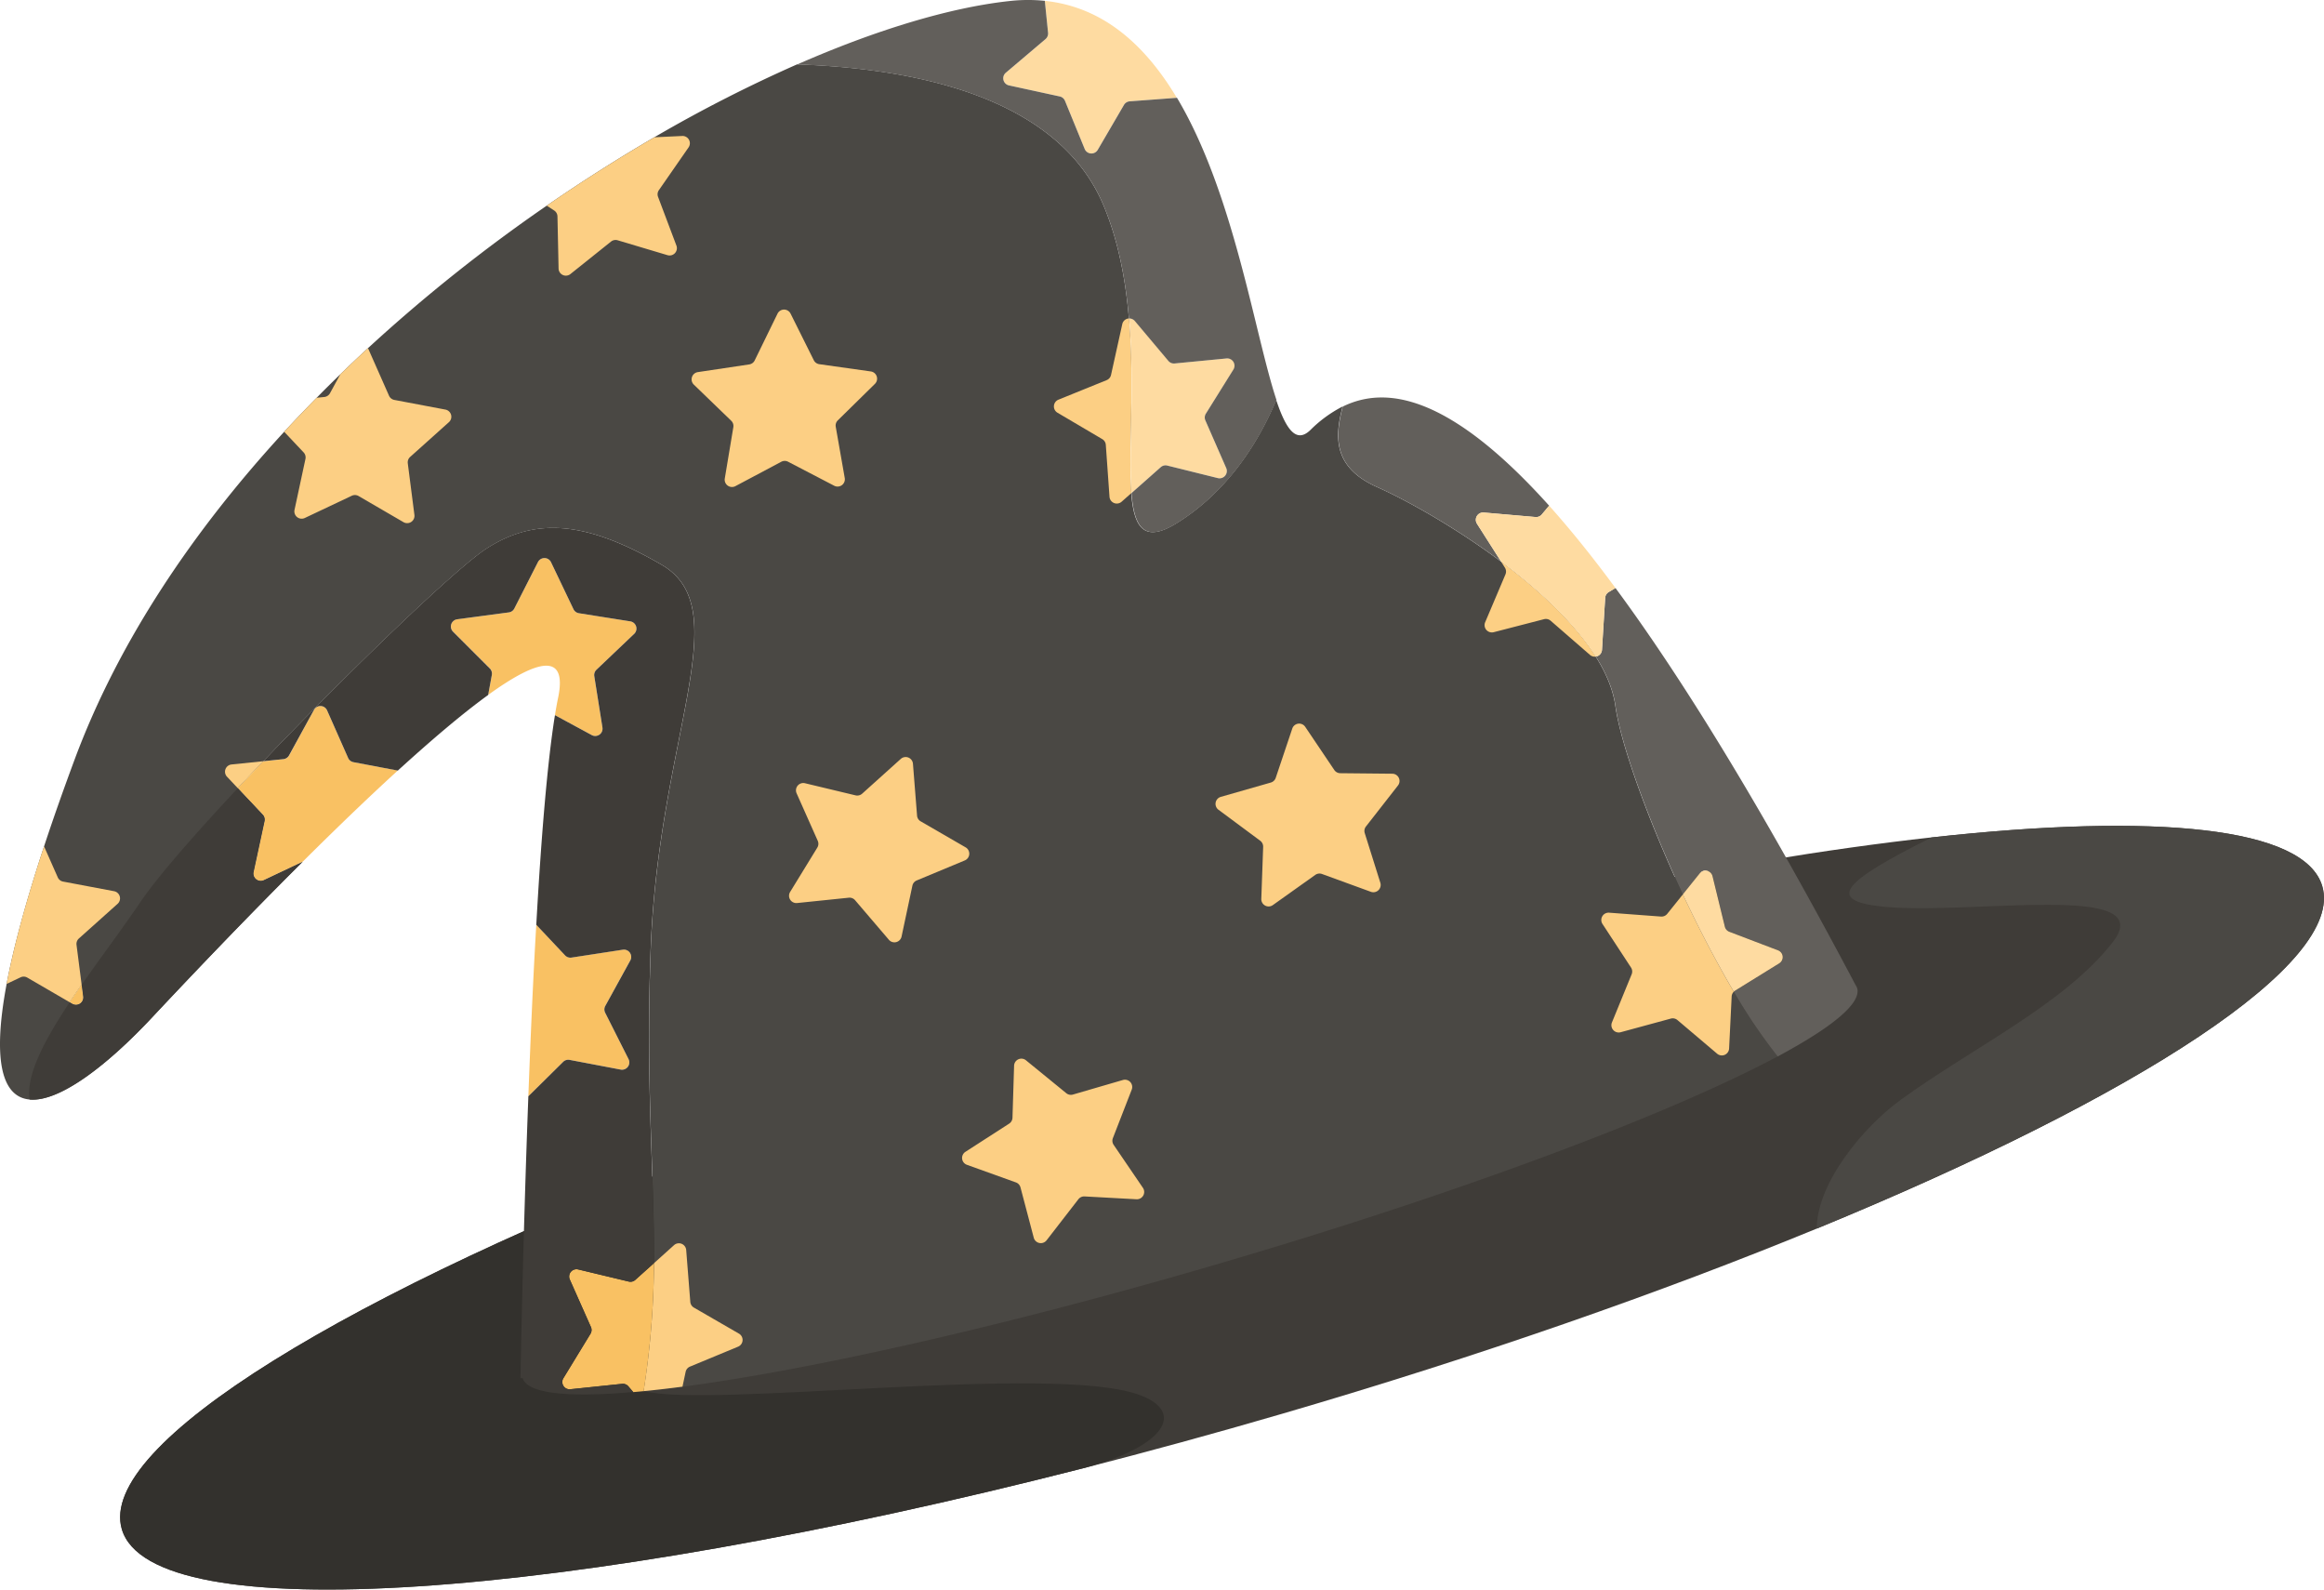 <svg xmlns="http://www.w3.org/2000/svg" viewBox="0 0 1002.12 685.26"><g id="Layer_2" data-name="Layer 2"><g id="asset"><g id="wizard-hat-black"><path d="M783.39,529.65c-66.87,27.49-145.46,55-230.49,79.82-29.22,8.53-58,16.39-86,23.55C243.51,690.08,65.24,702.79,52.52,659.2,41.87,622.73,150.1,557.11,314,494.4c56.58-21.65,119.79-42.95,187-62.59C626.71,395.1,743.67,370.87,832.93,361c96.8-10.69,161-4.47,168.47,21.05C1011.08,415.22,922.6,472.43,783.39,529.65Z" fill="#3f3c38"/><path d="M800.81,425.94l-.9-1.71A5,5,0,0,1,800.81,425.94Z" fill="#4a4844"/><path d="M466.9,633C243.51,690.08,65.24,702.79,52.52,659.2,41.87,622.73,150.1,557.11,314,494.4c28.69-1.2,49.55-.6,55.56,1.75,51,19.9-122,96.26-92,103.58s175.68-11.83,213.37,1.47C511.61,608.52,502.68,623.61,466.9,633Z" fill="#33312d"/><path d="M747.62,427.52c-7.65-12.91-15.14-27.39-22-41.93-15.11-32.33-26.8-64.95-29.07-81.25-1-7.06-4-14.22-8.48-21.29-9.23-14.61-24.62-28.82-40.88-41-19.68-14.72-40.64-26.41-53.43-32.1-19.6-8.72-18-22.44-14.83-34.7a54.88,54.88,0,0,0-13.87,10.12c-6.08,5.9-10.47-.09-14.76-12.95-9.57,22.78-24,41.39-42.9,53.1-14,8.68-18.42,2.12-19.62-12.95-1.38-17.29,1.48-45.79-1-75.31-1.4-16.44-4.46-33.2-10.85-48.52-18.28-43.87-73.92-59-132.2-61a613.82,613.82,0,0,0-61.61,31.45C266.75,68.18,251.2,78,235.76,88.66a701.47,701.47,0,0,0-77.11,61.45q-6,5.53-11.92,11.26h0q-5.17,5-10.22,10.14-7.11,7.22-14,14.66c-38.93,42.3-71.19,89.93-90.2,140.9Q24.66,347.65,19,364.87c-8,24.34-13.24,43.87-16.14,59.3C-3.69,459.06,1.61,473,12.76,474c12.84,1.18,33.44-14.7,52.64-35.19,14.84-15.84,39.17-41.51,65.08-67.27l-16.69,7.89a3.14,3.14,0,0,1-4.42-3.5L114.09,354a3.14,3.14,0,0,0-.78-2.82l-10.75-11.4q5.34-5.72,11-11.6c38.12-39.93,83.54-83.57,96.4-91.78,20.84-13.3,42.56-12,75.37,7.09s-1.33,74-4.73,165.83c-2.24,60.4,1.75,97.81,1.41,135.26a365.29,365.29,0,0,1-4.46,55.17q7.89-.76,16.78-1.94c55.09-7.25,137.91-25.77,229.1-52.4,105.78-30.89,196.19-64.92,243.13-90A238.51,238.51,0,0,1,747.62,427.52ZM31.17,432.71l-1.12-.65q2.5-3.75,5.17-7.58l.66,5.11A3.15,3.15,0,0,1,31.17,432.71Z" fill="#4a4844"/><path d="M487.83,212.59l-4.18,3.7a3.15,3.15,0,0,1-5.23-2.13l-1.59-22.37a3.12,3.12,0,0,0-1.54-2.49L456,177.93a3.15,3.15,0,0,1,.41-5.63l20.79-8.43a3.14,3.14,0,0,0,1.88-2.23l4.85-21.9a3.11,3.11,0,0,1,2.91-2.46C489.31,166.8,486.45,195.3,487.83,212.59Z" fill="#fccf84"/><path d="M747.62,427.52a3.12,3.12,0,0,0-.92,2.07L745.6,452a3.14,3.14,0,0,1-5.17,2.25l-17.11-14.5a3.15,3.15,0,0,0-2.86-.63L698.81,445a3.15,3.15,0,0,1-3.73-4.23l8.5-20.76a3.16,3.16,0,0,0-.28-2.91L691,398.32a3.15,3.15,0,0,1,2.87-4.86l22.36,1.67a3.15,3.15,0,0,0,2.69-1.17l6.73-8.37C732.48,400.13,740,414.61,747.62,427.52Z" fill="#fccf84"/><path d="M480.22,493.56a3.14,3.14,0,0,1-.34-2.91l8.12-20.9a3.14,3.14,0,0,0-3.81-4.16l-21.53,6.27a3.15,3.15,0,0,1-2.87-.58L442.41,457.1a3.14,3.14,0,0,0-5.13,2.34l-.69,22.41a3.14,3.14,0,0,1-1.44,2.55L416.3,496.55a3.14,3.14,0,0,0,.64,5.6l21.1,7.58a3.13,3.13,0,0,1,2,2.16l5.72,21.69a3.15,3.15,0,0,0,5.53,1.12L465,517a3.18,3.18,0,0,1,2.67-1.22L490.06,517a3.15,3.15,0,0,0,2.78-4.91Z" fill="#fccf84"/><path d="M318.24,580.56l-20.72,8.59a3.14,3.14,0,0,0-1.87,2.25l-1.36,6.39q-8.88,1.17-16.78,1.94A365.29,365.29,0,0,0,282,544.56l8.65-7.78a3.15,3.15,0,0,1,5.24,2.09l1.77,22.36a3.14,3.14,0,0,0,1.56,2.48l19.42,11.22A3.14,3.14,0,0,1,318.24,580.56Z" fill="#fccf84"/><path d="M416.41,365.31,397,354.08a3.11,3.11,0,0,1-1.56-2.47l-1.77-22.36a3.15,3.15,0,0,0-5.24-2.09l-16.67,15a3.16,3.16,0,0,1-2.84.72l-21.81-5.23a3.15,3.15,0,0,0-3.61,4.34l9.12,20.49a3.15,3.15,0,0,1-.19,2.92L340.7,384.53a3.15,3.15,0,0,0,3,4.77L366,387a3.16,3.16,0,0,1,2.72,1.09l14.57,17.05a3.15,3.15,0,0,0,5.47-1.39l4.67-21.94a3.13,3.13,0,0,1,1.87-2.25L416,370.94A3.15,3.15,0,0,0,416.41,365.31Z" fill="#fccf84"/><path d="M364.26,206.08,360.38,184a3.14,3.14,0,0,1,.89-2.79l16-15.72a3.15,3.15,0,0,0-1.77-5.36L353.28,157a3.15,3.15,0,0,1-2.37-1.71l-10-20.07a3.14,3.14,0,0,0-5.64,0l-9.84,20.15a3.12,3.12,0,0,1-2.36,1.73l-22.18,3.32a3.16,3.16,0,0,0-1.72,5.38l16.13,15.58a3.14,3.14,0,0,1,.92,2.78l-3.69,22.12a3.15,3.15,0,0,0,4.58,3.3l19.8-10.52a3.16,3.16,0,0,1,2.93,0l19.89,10.35A3.14,3.14,0,0,0,364.26,206.08Z" fill="#fccf84"/><path d="M240.38,93.33l.48,22.42a3.14,3.14,0,0,0,5.11,2.39l17.51-14a3.15,3.15,0,0,1,2.87-.55L287.82,110a3.15,3.15,0,0,0,3.86-4.12l-7.92-21a3.12,3.12,0,0,1,.36-2.91l12.79-18.42a3.14,3.14,0,0,0-2.73-4.93l-12,.56C266.75,68.18,251.2,78,235.76,88.66L239,90.77A3.12,3.12,0,0,1,240.38,93.33Z" fill="#fccf84"/><path d="M193.57,182a3.14,3.14,0,0,0-1.52-5.43l-22-4.16a3.14,3.14,0,0,1-2.3-1.82l-9.07-20.51q-6,5.53-11.92,11.26h0l-4.47,8.18a3.16,3.16,0,0,1-2.44,1.62l-3.31.34q-7.11,7.22-14,14.66l8.38,8.89a3.17,3.17,0,0,1,.79,2.82L127,219.8a3.15,3.15,0,0,0,4.42,3.51l20.27-9.59a3.16,3.16,0,0,1,2.93.12L174,225.11a3.15,3.15,0,0,0,4.7-3.12l-2.86-22.25a3.14,3.14,0,0,1,1-2.74Z" fill="#fccf84"/><path d="M113.52,328.16q-5.61,5.88-11,11.6l-4.64-4.92a3.14,3.14,0,0,1,2-5.28Z" fill="#fccf84"/><path d="M34,404.6a3.16,3.16,0,0,0-1,2.75l2.2,17.13q-2.65,3.82-5.17,7.58L11.78,421.45a3.11,3.11,0,0,0-2.92-.12l-6,2.84c2.9-15.43,8.1-35,16.14-59.3l5.91,13.36a3.13,3.13,0,0,0,2.29,1.82l22,4.15a3.15,3.15,0,0,1,1.51,5.44Z" fill="#fccf84"/><path d="M600.36,333.55l-22.43-.22a3.16,3.16,0,0,1-2.58-1.39l-12.53-18.6a3.14,3.14,0,0,0-5.59.76l-7.14,21.26a3.15,3.15,0,0,1-2.12,2l-21.56,6.17a3.15,3.15,0,0,0-1,5.55l18,13.36a3.18,3.18,0,0,1,1.27,2.64l-.8,22.41a3.15,3.15,0,0,0,5,2.68l18.27-13a3.18,3.18,0,0,1,2.91-.39l21.07,7.68a3.15,3.15,0,0,0,4.08-3.9l-6.72-21.39a3.13,3.13,0,0,1,.52-2.88l13.81-17.67A3.14,3.14,0,0,0,600.36,333.55Z" fill="#fccf84"/><path d="M688.12,283.05a3.11,3.11,0,0,1-2.54-.74L668.65,267.6a3.14,3.14,0,0,0-2.85-.67l-21.71,5.61a3.15,3.15,0,0,1-3.69-4.27l8.76-20.65a3.16,3.16,0,0,0-.25-2.92l-1.67-2.63C663.5,254.23,678.89,268.44,688.12,283.05Z" fill="#fccf84"/><path d="M257.2,288.72a3.15,3.15,0,0,0-.94,2.77l3.52,22.15a3.15,3.15,0,0,1-4.61,3.26l-15.87-8.6c.44-2.74.89-5.25,1.36-7.5,4.13-19.92-9.06-16.48-30.16-1.22l1.59-8.64a3.15,3.15,0,0,0-.87-2.8l-15.86-15.86a3.14,3.14,0,0,1,1.81-5.34L219.4,264a3.11,3.11,0,0,0,2.39-1.69l10.18-20a3.14,3.14,0,0,1,5.64.07l9.67,20.23a3.14,3.14,0,0,0,2.35,1.75l22.15,3.51a3.15,3.15,0,0,1,1.68,5.39Z" fill="#f9c163"/><path d="M171.55,332.16c-13.35,12.19-27.43,25.79-41.07,39.36l-16.69,7.89a3.14,3.14,0,0,1-4.42-3.5L114.09,354a3.14,3.14,0,0,0-.78-2.82l-10.75-11.4q5.34-5.72,11-11.6l8.68-.89a3.16,3.16,0,0,0,2.44-1.62L135.4,306a3.15,3.15,0,0,1,5.64.24l9.07,20.51a3.13,3.13,0,0,0,2.29,1.82Z" fill="#f9c163"/><path d="M31.17,432.71l-1.12-.65q2.5-3.75,5.17-7.58l.66,5.11A3.15,3.15,0,0,1,31.17,432.71Z" fill="#f9c163"/><path d="M261,433.66a3.13,3.13,0,0,0-.05,2.93l10.08,20a3.15,3.15,0,0,1-3.4,4.51l-22-4.18a3.12,3.12,0,0,0-2.8.85l-15,14.83c.92-24.4,2-49.92,3.42-73.95l12.37,13.14a3.16,3.16,0,0,0,2.77,1l22.17-3.4a3.14,3.14,0,0,1,3.23,4.62Z" fill="#f9c163"/><path d="M282,544.56a365.29,365.29,0,0,1-4.46,55.17c-1.51.15-3,.28-4.46.41l-2.11-2.47a3.13,3.13,0,0,0-2.72-1.08l-22.3,2.33a3.14,3.14,0,0,1-3-4.77L254.62,575a3.15,3.15,0,0,0,.19-2.92l-9.11-20.49a3.15,3.15,0,0,1,3.6-4.34l21.81,5.23a3.1,3.1,0,0,0,2.84-.72Z" fill="#f9c163"/><path d="M109.37,375.91,114.09,354a3.14,3.14,0,0,0-.78-2.82l-10.75-11.4c-19,20.31-34.91,38.56-42.06,49.15-7.59,11.23-16.89,23.55-25.28,35.57l.66,5.11a3.15,3.15,0,0,1-4.71,3.12l-1.12-.65C19.2,448.36,11.15,463.54,12.76,474c12.84,1.18,33.44-14.7,52.64-35.19,14.84-15.84,39.17-41.51,65.08-67.27l-16.69,7.89A3.14,3.14,0,0,1,109.37,375.91Z" fill="#3f3c38"/><path d="M280.56,409.3c3.4-91.78,37.54-146.76,4.73-165.83s-54.53-20.39-75.37-7.09c-12.86,8.21-58.28,51.85-96.4,91.78l8.68-.89a3.16,3.16,0,0,0,2.44-1.62L135.4,306a3.15,3.15,0,0,1,5.64.24l9.07,20.51a3.13,3.13,0,0,0,2.29,1.82l19.15,3.62c14.28-13,27.72-24.47,38.94-32.58h0l1.59-8.64a3.15,3.15,0,0,0-.87-2.8l-15.86-15.86a3.14,3.14,0,0,1,1.81-5.34L219.4,264a3.11,3.11,0,0,0,2.39-1.69l10.18-20a3.14,3.14,0,0,1,5.64.07l9.67,20.23a3.14,3.14,0,0,0,2.35,1.75l22.15,3.51a3.15,3.15,0,0,1,1.68,5.39L257.2,288.72a3.15,3.15,0,0,0-.94,2.77l3.52,22.15a3.15,3.15,0,0,1-4.61,3.26l-15.87-8.6c-3.31,20.41-6,53.65-8.05,90.38l12.37,13.14a3.16,3.16,0,0,0,2.77,1l22.17-3.4a3.14,3.14,0,0,1,3.23,4.62L261,433.66a3.13,3.13,0,0,0-.05,2.93l10.08,20a3.15,3.15,0,0,1-3.4,4.51l-22-4.18a3.12,3.12,0,0,0-2.8.85l-15,14.83c-2.44,64.78-3.4,121.65-3.4,121.65l.87-.25c2,6.77,19.33,8.58,47.75,6.11l-2.11-2.47a3.13,3.13,0,0,0-2.72-1.08l-22.3,2.33a3.14,3.14,0,0,1-3-4.77L254.62,575a3.15,3.15,0,0,0,.19-2.92l-9.11-20.49a3.15,3.15,0,0,1,3.6-4.34l21.81,5.23a3.1,3.1,0,0,0,2.84-.72l8-7.22C282.31,507.11,278.32,469.7,280.56,409.3Z" fill="#3f3c38"/><path d="M507.45,42.17l-20.32,1.52a3.14,3.14,0,0,0-2.48,1.56l-11.3,19.36a3.15,3.15,0,0,1-5.63-.39l-8.5-20.75A3.13,3.13,0,0,0,457,41.59l-21.92-4.77a3.14,3.14,0,0,1-1.36-5.47l17.11-14.5a3.17,3.17,0,0,0,1.1-2.72L450.53.36C475.93,3,494,19.69,507.45,42.17Z" fill="#fedba1"/><path d="M520,178.33a3.15,3.15,0,0,0-.22,2.92l9,20.56a3.15,3.15,0,0,1-3.64,4.31l-21.77-5.4a3.12,3.12,0,0,0-2.84.7l-12.61,11.17c-1.38-17.29,1.48-45.79-1-75.31a3.07,3.07,0,0,1,2.57,1.11l14.43,17.16a3.13,3.13,0,0,0,2.71,1.11l22.33-2.16a3.14,3.14,0,0,1,3,4.79Z" fill="#fedba1"/><path d="M487.13,43.69a3.14,3.14,0,0,0-2.48,1.56l-11.3,19.36a3.15,3.15,0,0,1-5.63-.39l-8.5-20.75A3.13,3.13,0,0,0,457,41.59l-21.92-4.77a3.14,3.14,0,0,1-1.36-5.47l17.11-14.5a3.17,3.17,0,0,0,1.1-2.72L450.53.36a71.79,71.79,0,0,0-15.35.1c-25.34,2.77-57,12.23-91.43,27.33,58.28,2,113.92,17.1,132.2,61,6.39,15.32,9.45,32.08,10.85,48.52a3.07,3.07,0,0,1,2.57,1.11l14.43,17.16a3.13,3.13,0,0,0,2.71,1.11l22.33-2.16a3.14,3.14,0,0,1,3,4.79l-11.86,19a3.15,3.15,0,0,0-.22,2.92l9,20.56a3.15,3.15,0,0,1-3.64,4.31l-21.77-5.4a3.12,3.12,0,0,0-2.84.7l-12.61,11.17c1.2,15.07,5.63,21.63,19.62,12.95,18.88-11.71,33.33-30.32,42.9-53.1-9.37-28.08-18.22-88.91-42.9-130.27Z" fill="#625f5b"/><path d="M579,175.27c-3.15,12.26-4.77,26,14.83,34.7,12.79,5.69,33.75,17.38,53.43,32.1l-10.37-16.28a3.15,3.15,0,0,1,2.92-4.83l22.35,1.95a3.15,3.15,0,0,0,2.7-1.14L668,218C624.45,169.53,597.19,166.37,579,175.27Z" fill="#625f5b"/><path d="M800.81,425.94l-.9-1.71h0C759,346.86,725,291.93,696.6,253.49l-2.92,1.75a3.13,3.13,0,0,0-1.52,2.5l-1.38,22.39a3.11,3.11,0,0,1-2.66,2.92c4.47,7.07,7.5,14.23,8.48,21.29,2.27,16.3,14,48.92,29.07,81.25l7.32-9.1a3.15,3.15,0,0,1,5.51,1.22l5.32,21.79a3.16,3.16,0,0,0,1.94,2.19l21,8a3.14,3.14,0,0,1,.53,5.61l-19.07,11.8a3.14,3.14,0,0,0-.57.45,238.51,238.51,0,0,0,18.9,27.89C790.1,442.81,802.72,432.48,800.81,425.94Z" fill="#625f5b"/><path d="M696.6,253.49l-2.92,1.75a3.13,3.13,0,0,0-1.52,2.5l-1.38,22.39a3.11,3.11,0,0,1-2.66,2.92c-9.23-14.61-24.62-28.82-40.88-41l-10.37-16.28a3.15,3.15,0,0,1,2.92-4.83l22.35,1.95a3.15,3.15,0,0,0,2.7-1.14L668,218C676.82,227.85,686.35,239.59,696.6,253.49Z" fill="#fedba1"/><path d="M767.26,415.27l-19.07,11.8a3.14,3.14,0,0,0-.57.45c-7.65-12.91-15.14-27.39-22-41.93l7.32-9.1a3.15,3.15,0,0,1,5.51,1.22l5.32,21.79a3.16,3.16,0,0,0,1.94,2.19l21,8A3.14,3.14,0,0,1,767.26,415.27Z" fill="#fedba1"/><path d="M783.39,529.65c.11-19.78,20.08-43.83,36.33-55.61C850.9,451.44,890.3,432.8,911,406.2s-62.64-11.31-99.86-15.43c-24.11-2.66-16.09-10.88,21.75-29.74,96.8-10.69,161-4.47,168.47,21.05C1011.08,415.22,922.6,472.43,783.39,529.65Z" fill="#4a4844"/></g></g></g></svg>
